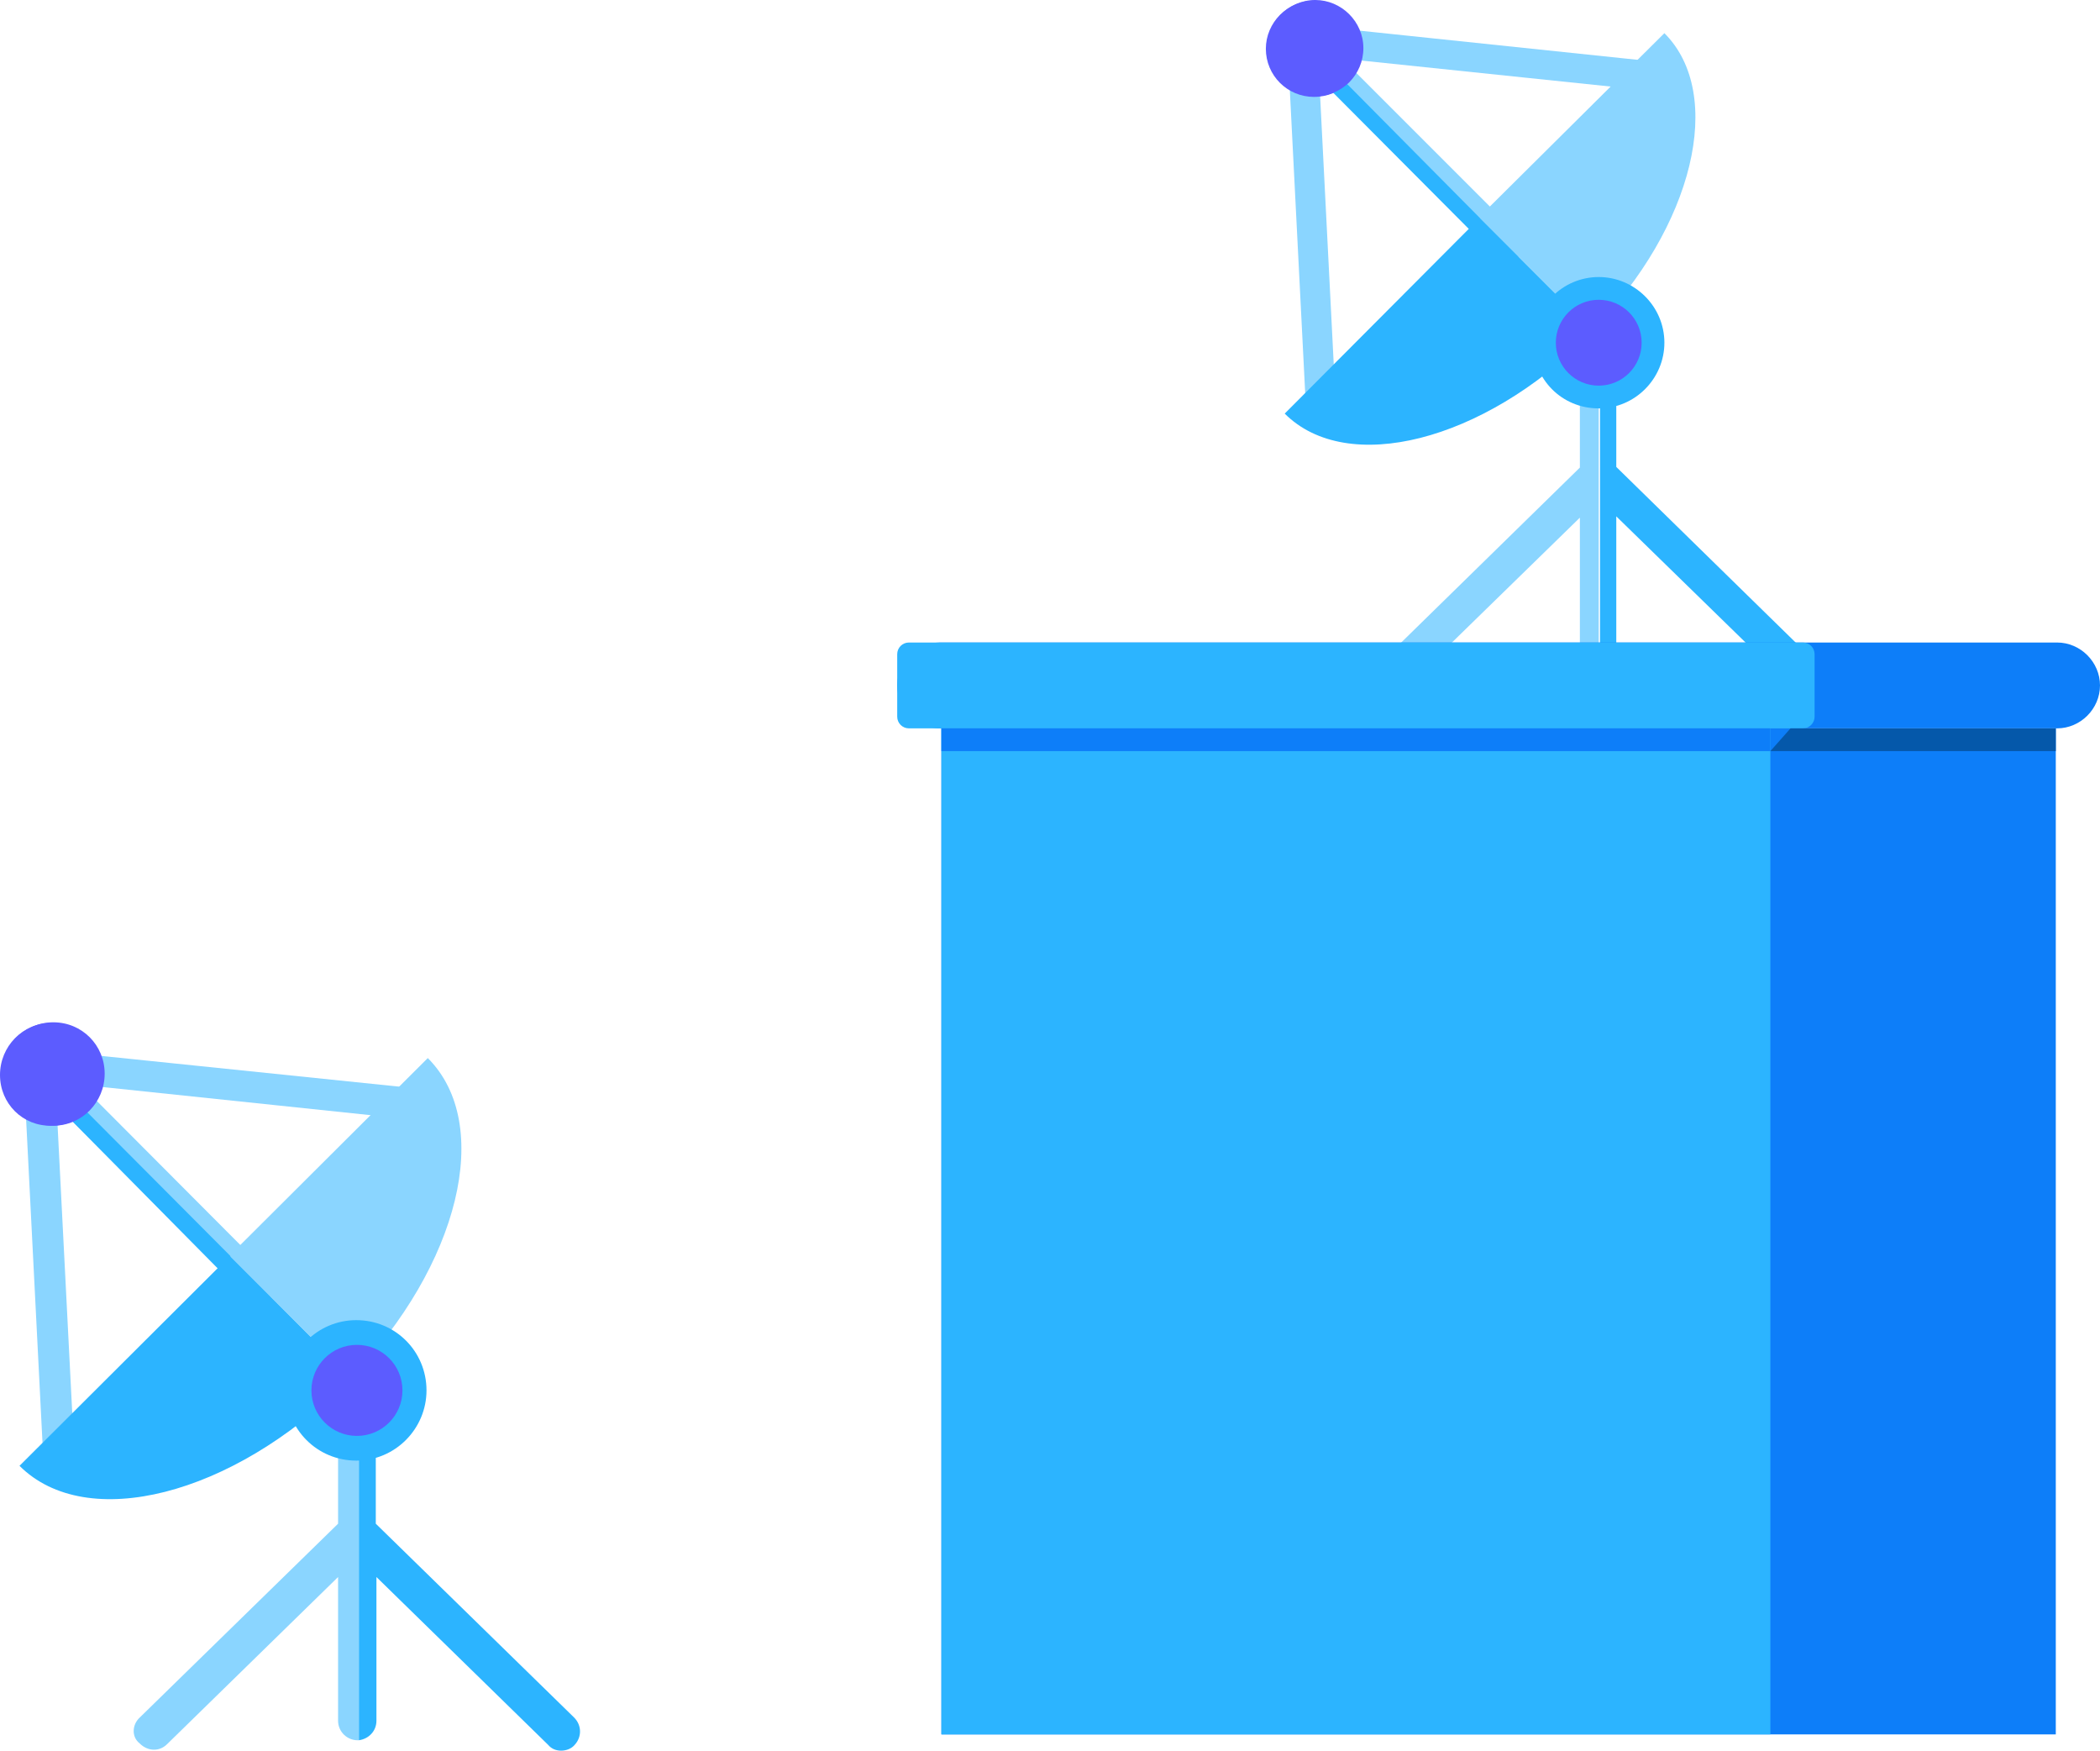 <?xml version="1.0" encoding="utf-8"?>
<!-- Generator: Adobe Illustrator 22.1.0, SVG Export Plug-In . SVG Version: 6.00 Build 0)  -->
<svg version="1.1" id="Layer_1" xmlns="http://www.w3.org/2000/svg" xmlns:xlink="http://www.w3.org/1999/xlink" x="0px" y="0px"
	 viewBox="0 0 323 269.2" style="enable-background:new 0 0 323 269.2;" xml:space="preserve">
<style type="text/css">
	.st0{fill:#8AD5FF;}
	.st1{fill:#2CB4FF;}
	.st2{fill:#5C5CFF;}
	.st3{fill:#0D7EF9;}
	.st4{fill:#0558AA;}
</style>
<g>
	<g>
		<path class="st0" d="M199.3,4c0.4-0.2,0.8-0.2,1.1-0.2l0,0l53.4,5.6l-0.4,4.5l-47-4.9l28.8,28.8l-3.2,3.2l-29.1-29.1l2.5,49.2
			l-4.6,0.3L198,6.2C197.9,5.3,198.6,4.5,199.3,4z"/>
		<path class="st1" d="M227.6,33.5L245,50.9c-0.3,0.3-0.5,0.6-0.8,0.9c-16.1,16.1-37,21.4-46.6,11.8L227.6,33.5z"/>
		<path class="st0" d="M256,5.1c9.4,9.4,4.5,29.8-11.1,45.7l-17.4-17.4L256,5.1z"/>
		<path class="st2" d="M194.7,7.5c0-4,3.3-7.4,7.4-7.4s7.4,3.3,7.4,7.4s-3.2,7.4-7.4,7.4C198,14.9,194.7,11.6,194.7,7.5z"/>
	</g>
	<g>
		<g>
			<path class="st0" d="M214.7,99.6L243,71.9V52.7c0-1.5,1.2-2.7,2.7-2.7c0.1,0,0.1,0,0.2,0v52.9c-0.1,0-0.1,0-0.2,0
				c-1.5,0-2.7-1.2-2.7-2.7V79.6l-24.6,24c-1.1,1.1-2.8,1.1-3.9-0.1C213.6,102.4,213.6,100.7,214.7,99.6z"/>
			<path class="st1" d="M248.6,52.7v19.1l28.3,27.7c1.1,1.1,1.1,2.8,0.1,3.9c-0.5,0.5-1.2,0.8-1.9,0.8s-1.4-0.3-1.9-0.8l-24.6-24
				v20.6c0,1.5-1.1,2.6-2.5,2.7V50C247.4,50.1,248.6,51.3,248.6,52.7z"/>
		</g>
		<path class="st1" d="M235.8,52.7c0-5.5,4.5-10.1,10.1-10.1c5.5,0,10.1,4.5,10.1,10.1c0,5.5-4.5,10.1-10.1,10.1
			C240.2,62.8,235.8,58.3,235.8,52.7z"/>
		<circle class="st2" cx="245.9" cy="52.7" r="6.6"/>
	</g>
</g>
<polyline class="st1" points="228.6,36.9 227.6,33.5 204.7,10.4 205,14.2 229.3,38.6 "/>
<path class="st2" d="M194.9,7.4c0-4,3.3-7.4,7.4-7.4c4,0,7.4,3.3,7.4,7.4s-3.3,7.4-7.4,7.4C198.2,14.7,194.9,11.4,194.9,7.4z"/>
<g>
	<rect x="144.8" y="112" class="st3" width="171.4" height="154.7"/>
	<rect x="144.8" y="112" class="st1" width="127.5" height="154.7"/>
	<path class="st3" d="M144.6,112h171.8c3.6,0,6.6-3,6.6-6.6l0,0c0-3.6-3-6.6-6.6-6.6H144.6c-3.6,0-6.6,3-6.6,6.6l0,0
		C138,109,141,112,144.6,112z"/>
	<path class="st1" d="M139.8,112h137.5c1,0,1.8-0.8,1.8-1.8v-9.6c0-1-0.8-1.8-1.8-1.8H139.8c-1,0-1.8,0.8-1.8,1.8v9.6
		C138,111.2,138.8,112,139.8,112z"/>
	<polyline class="st3" points="144.8,112 144.8,115.5 272.3,115.5 272.3,112 	"/>
	<polyline class="st4" points="316.2,115.5 316.2,112 275.4,112 272.3,115.5 	"/>
</g>
<g>
	<g>
		<path class="st0" d="M5,161.6c0.4-0.2,0.9-0.2,1.2-0.2l0,0l57.2,5.9l-0.5,4.8l-50.5-5.3l30.8,30.9l-3.4,3.4L8.7,170l2.7,52.9
			l-4.8,0.2l-3-59.2C3.5,162.9,4.1,162,5,161.6z"/>
		<path class="st1" d="M35.4,193.1L54,211.8c-0.3,0.3-0.6,0.6-0.9,0.9c-17.4,17.3-39.8,23-50.1,12.7L35.4,193.1z"/>
		<path class="st0" d="M65.8,162.7c10.2,10.2,4.8,31.9-11.8,49.1l-18.7-18.7L65.8,162.7z"/>
		<path class="st2" d="M0,165.3c0-4.4,3.5-8,7.9-8s7.9,3.5,7.9,7.9s-3.5,7.9-7.9,7.9C3.5,173.2,0,169.7,0,165.3z"/>
	</g>
	<g>
		<g>
			<path class="st0" d="M21.5,264.1l30.5-29.8v-20.5c0-1.6,1.3-3,3-3c0.1,0,0.2,0,0.2,0v56.8c-0.1,0-0.2,0-0.2,0c-1.6,0-3-1.3-3-3
				v-22.1l-26.3,25.7c-1.2,1.2-3,1.1-4.2-0.1C20.2,267.1,20.3,265.2,21.5,264.1z"/>
			<path class="st1" d="M57.8,213.8v20.5l30.5,29.8c1.2,1.2,1.2,3,0.1,4.2c-0.5,0.6-1.3,0.9-2.1,0.9s-1.5-0.3-2-0.9l-26.4-25.8v22.1
				c0,1.6-1.2,2.8-2.7,3v-56.8C56.6,211,57.8,212.3,57.8,213.8z"/>
		</g>
		<path class="st1" d="M44,213.8c0-5.9,4.8-10.8,10.8-10.8s10.8,4.8,10.8,10.8c0,5.9-4.8,10.8-10.8,10.8S44,219.8,44,213.8z"/>
		<circle class="st2" cx="54.9" cy="213.8" r="7"/>
	</g>
</g>
<polyline class="st1" points="36.3,196.8 35.4,193.1 10.7,168.3 11.1,172.4 37.1,198.7 "/>
<path class="st2" d="M0.2,165.1c0-4.4,3.6-7.9,8-7.9s7.9,3.5,7.9,7.9c0,4.4-3.5,8-7.9,8S0.2,169.5,0.2,165.1z"/>
</svg>
